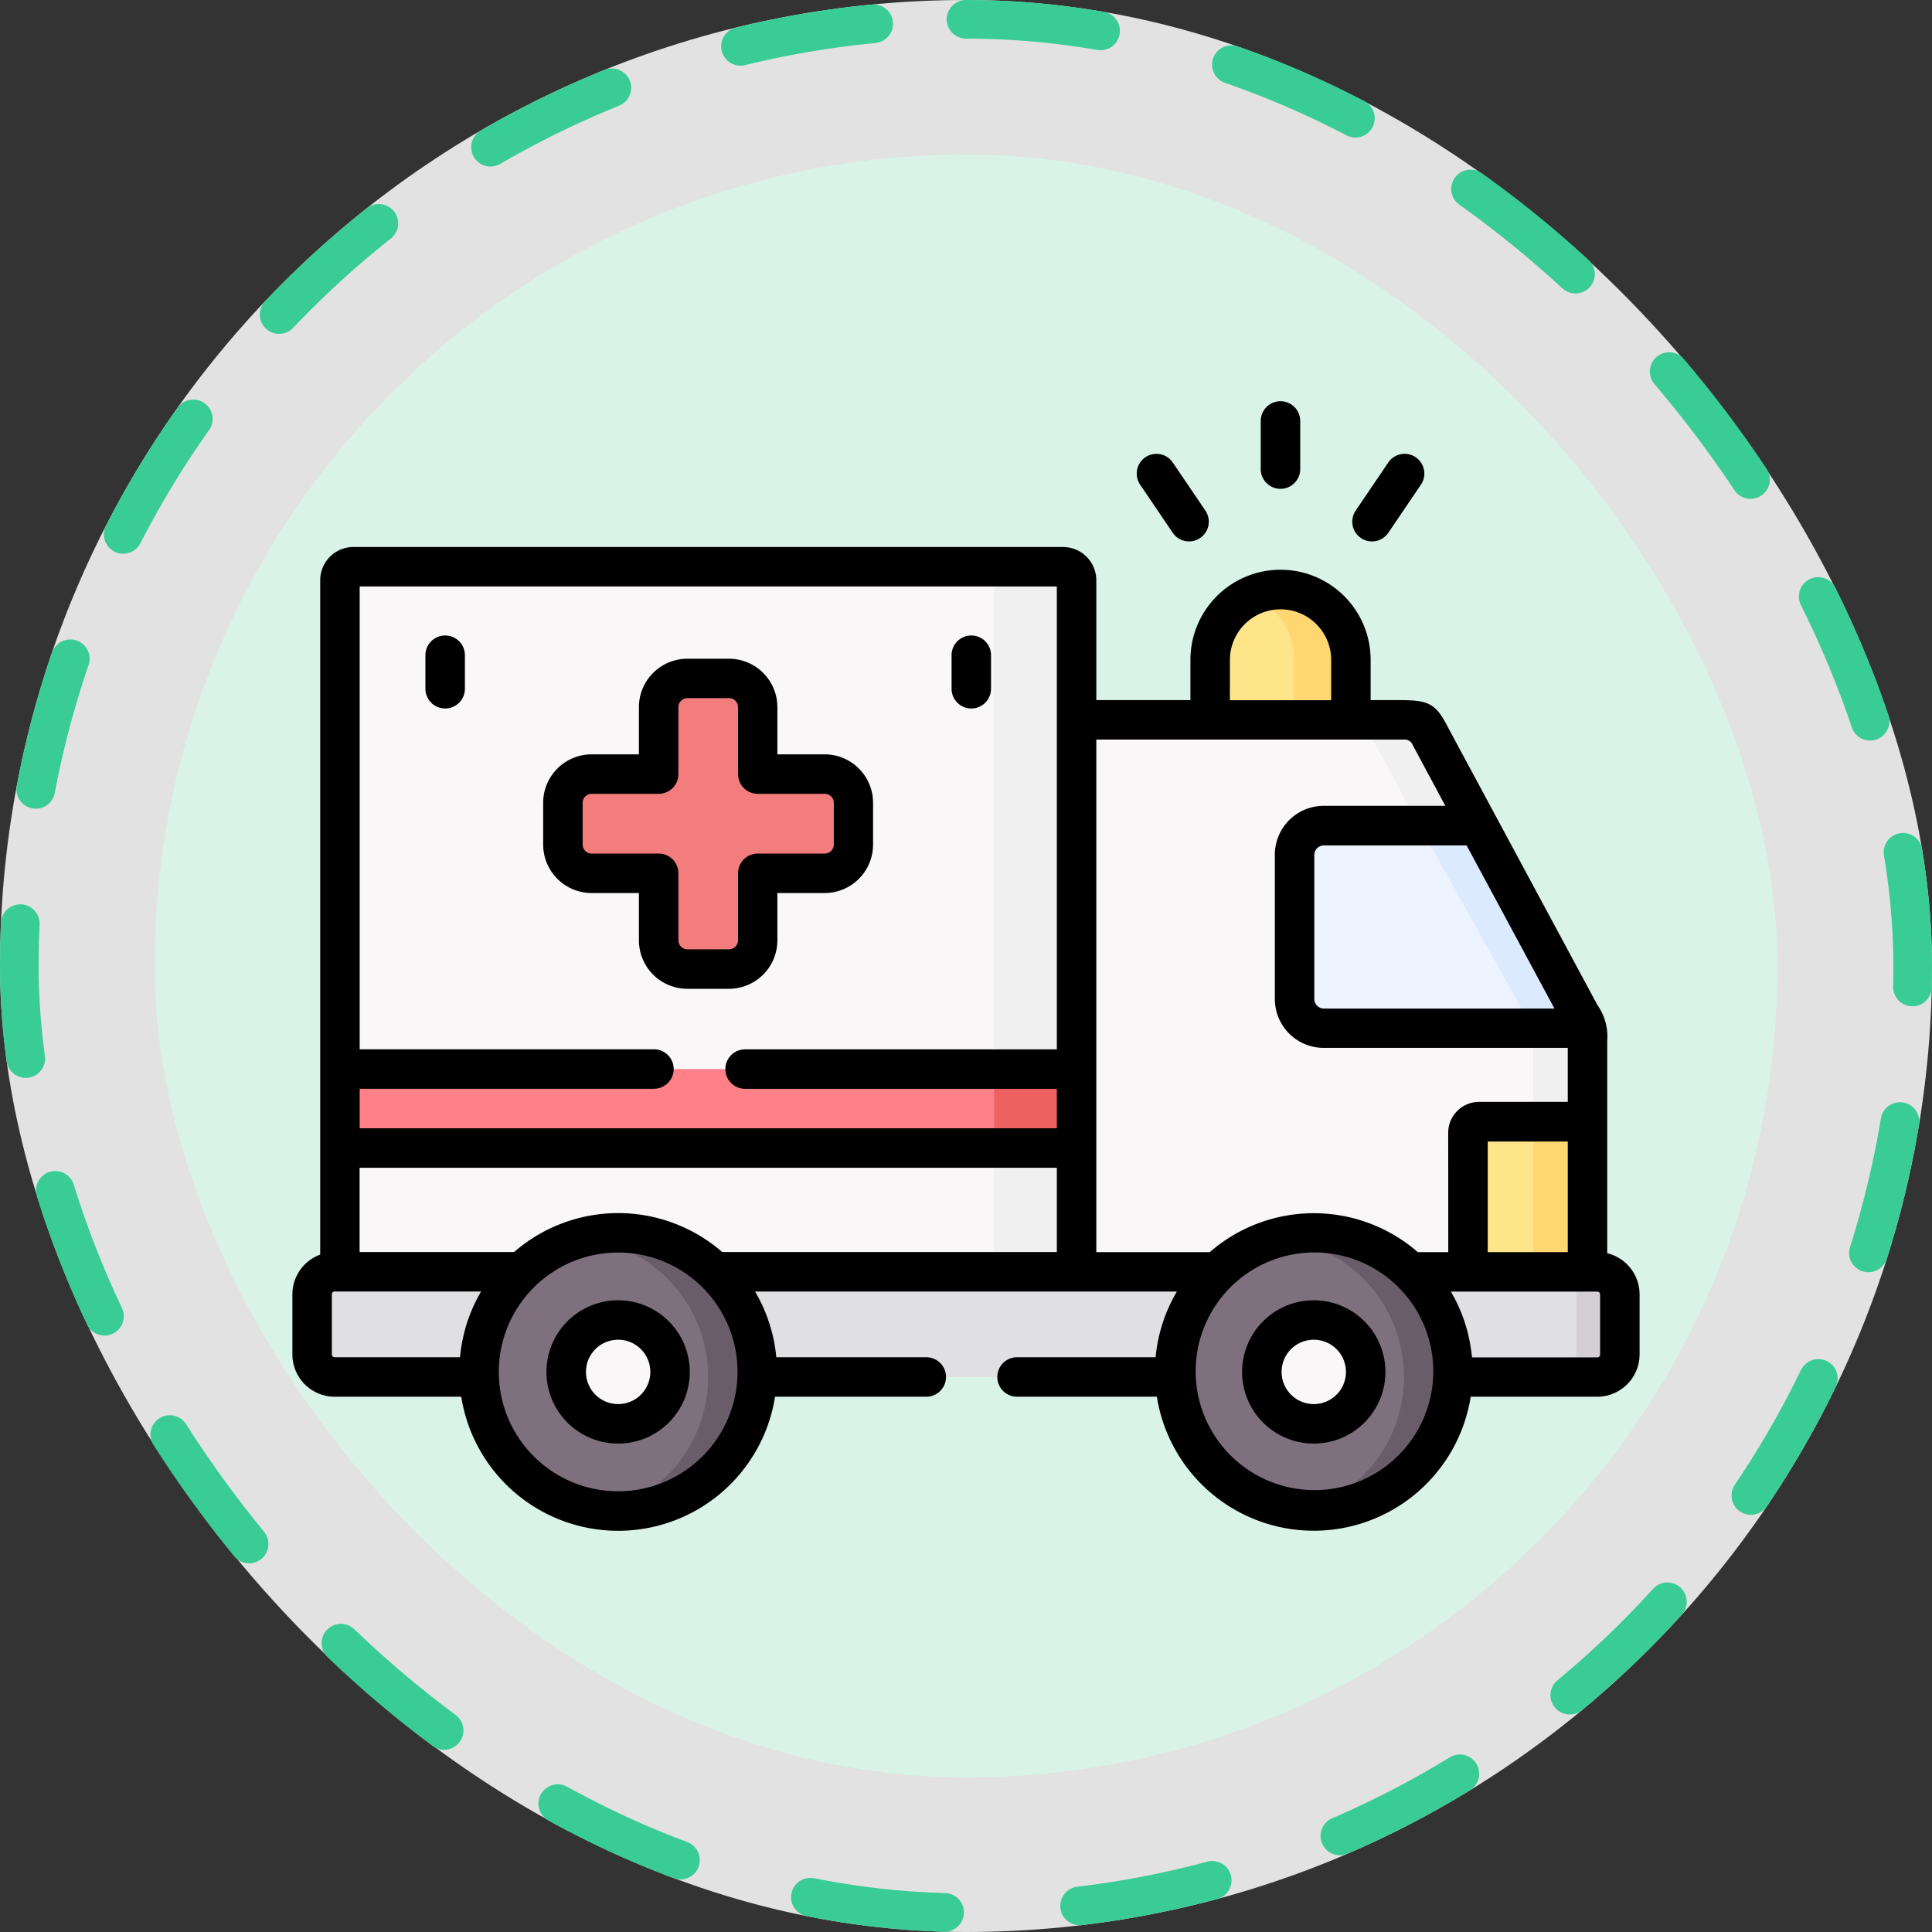 <svg xmlns="http://www.w3.org/2000/svg" width="100" height="100" viewBox="0 0 100 100">
  <rect x="0" y="0" width="100" height="100" fill="#333333" stroke="none"/>
  <g id="Grupo_1100965" data-name="Grupo 1100965" transform="translate(0.242)">
    <g id="Grupo_1098742" data-name="Grupo 1098742" transform="translate(0)">
      <rect id="Rectángulo_400898" data-name="Rectángulo 400898" width="100" height="100" rx="50" transform="translate(-0.242)" fill="#fff" opacity="0.859"/>
      <g id="Rectángulo_400907" data-name="Rectángulo 400907" transform="translate(-0.242)" fill="none" stroke="#3acc97" stroke-linecap="round" stroke-width="2" stroke-dasharray="7">
        <rect width="100" height="100" rx="50" stroke="none"/>
        <rect x="1" y="1" width="98" height="98" rx="49" fill="none"/>
      </g>
    </g>
    <g id="Grupo_1107006" data-name="Grupo 1107006" transform="translate(8.156 8.156)">
      <rect id="Rectángulo_400898-2" data-name="Rectángulo 400898" width="84" height="84" rx="42" transform="translate(-0.399 -0.157)" fill="#d7f5ea" opacity="0.859"/>
      <rect id="Rectángulo_400907-2" data-name="Rectángulo 400907" width="84" height="84" rx="42" transform="translate(-0.398 -0.157)" fill="none"/>
    </g>
    <g id="Grupo_1115643" data-name="Grupo 1115643" transform="translate(14.892 -20.598)">
      <g id="Grupo_1115616" data-name="Grupo 1115616" transform="translate(47.504 51.109)">
        <path id="Trazado_885824" data-name="Trazado 885824" d="M348.792,116.548v4.467h7.285v-4.467a3.643,3.643,0,1,0-7.285,0Z" transform="translate(-348.792 -112.903)" fill="#ffe58a" fill-rule="evenodd"/>
      </g>
      <g id="Grupo_1115617" data-name="Grupo 1115617" transform="translate(49.677 51.109)">
        <path id="Trazado_885825" data-name="Trazado 885825" d="M366.926,119.652h2.938v-3.1a3.656,3.656,0,0,0-3.644-3.645,3.6,3.6,0,0,0-1.467.313,3.653,3.653,0,0,1,2.174,3.332Z" transform="translate(-364.752 -112.903)" fill="#ffd772" fill-rule="evenodd"/>
      </g>
      <g id="Grupo_1115618" data-name="Grupo 1115618" transform="translate(39.226 57.858)">
        <path id="Trazado_885826" data-name="Trazado 885826" d="M288.017,181.7v10.679h8.644a7.2,7.2,0,0,1,10,0h4.289v-8.552a.581.581,0,0,1,.579-.579h4.3v-3.9a3.665,3.665,0,0,0-.042-.938l-11.111-3.861,5.505-6.625L307.9,163.7c-.676-1.255-.444-1.251-1.869-1.251H288.017V181.7Z" transform="translate(-288.017 -162.454)" fill="#f9f7f8" fill-rule="evenodd"/>
      </g>
      <g id="Grupo_1115619" data-name="Grupo 1115619" transform="translate(2.461 49.931)">
        <path id="Trazado_885827" data-name="Trazado 885827" d="M18.073,104.956v26.666H56.2V104.956a.7.7,0,0,0-.7-.7H18.772a.7.7,0,0,0-.7.7Z" transform="translate(-18.073 -104.257)" fill="#f9f7f8" fill-rule="evenodd"/>
      </g>
      <g id="Grupo_1115620" data-name="Grupo 1115620" transform="translate(14.001 55.707)">
        <path id="Trazado_885828" data-name="Trazado 885828" d="M102.8,155.267a1.489,1.489,0,0,0,1.486,1.486h3.471v3.471a1.489,1.489,0,0,0,1.482,1.486h2.166a1.489,1.489,0,0,0,1.482-1.486v-3.471h3.475a1.489,1.489,0,0,0,1.482-1.486V153.1a1.489,1.489,0,0,0-1.482-1.486h-3.475v-3.471a1.488,1.488,0,0,0-1.482-1.482h-2.166a1.488,1.488,0,0,0-1.482,1.482v3.471h-3.471A1.489,1.489,0,0,0,102.8,153.1Z" transform="translate(-102.801 -146.665)" fill="#f37c7c" fill-rule="evenodd"/>
      </g>
      <g id="Grupo_1115621" data-name="Grupo 1115621" transform="translate(2.461 78.655)">
        <path id="Trazado_885829" data-name="Trazado 885829" d="M18.073,315.161v9.131h9.4a7.209,7.209,0,0,1,10,0H56.2v-9.131Z" transform="translate(-18.073 -315.161)" fill="#f9f7f8" fill-rule="evenodd"/>
      </g>
      <g id="Grupo_1115622" data-name="Grupo 1115622" transform="translate(1.021 86.423)">
        <path id="Trazado_885830" data-name="Trazado 885830" d="M7.5,373.366v3.108a1.171,1.171,0,0,0,1.166,1.17h8.841c0-.089,0,.8,0-.263a9.3,9.3,0,0,1,2.2-5.185H8.666a1.171,1.171,0,0,0-1.166,1.17Z" transform="translate(-7.5 -372.196)" fill="#e0dfe1" fill-rule="evenodd"/>
      </g>
      <g id="Grupo_1115623" data-name="Grupo 1115623" transform="translate(56.503 86.423)">
        <path id="Trazado_885831" data-name="Trazado 885831" d="M414.868,372.2a9.307,9.307,0,0,1,2.2,5.185c0,1.062,0,.174,0,.263h8.837a1.171,1.171,0,0,0,1.17-1.17v-3.108a1.171,1.171,0,0,0-1.17-1.17H414.868Z" transform="translate(-414.868 -372.196)" fill="#e0dfe1" fill-rule="evenodd"/>
      </g>
      <g id="Grupo_1115624" data-name="Grupo 1115624" transform="translate(35.621 49.931)">
        <path id="Trazado_885832" data-name="Trazado 885832" d="M266.511,130.259v-25.3a.7.7,0,0,0-.7-.7h-4.266a.7.7,0,0,1,.7.7v25.3Z" transform="translate(-261.542 -104.257)" fill="#f0f0f0" fill-rule="evenodd"/>
      </g>
      <g id="Grupo_1115625" data-name="Grupo 1115625" transform="translate(36.323 80.018)">
        <path id="Trazado_885833" data-name="Trazado 885833" d="M266.7,325.167h4.266v6.4H266.7Z" transform="translate(-266.701 -325.167)" fill="#f0f0f0" fill-rule="evenodd"/>
      </g>
      <g id="Grupo_1115626" data-name="Grupo 1115626" transform="translate(60.85 78.655)">
        <path id="Trazado_885834" data-name="Trazado 885834" d="M446.786,315.74v7.189h6.185v-7.768h-5.609A.58.58,0,0,0,446.786,315.74Z" transform="translate(-446.786 -315.161)" fill="#ffe58a" fill-rule="evenodd"/>
      </g>
      <g id="Grupo_1115627" data-name="Grupo 1115627" transform="translate(51.874 63.332)">
        <path id="Trazado_885835" data-name="Trazado 885835" d="M380.881,204.157v7.471a1.514,1.514,0,0,0,1.509,1.51H396a3.883,3.883,0,0,0-.34-.71l-5.266-9.775h-8A1.513,1.513,0,0,0,380.881,204.157Z" transform="translate(-380.881 -202.651)" fill="#edf4ff" fill-rule="evenodd"/>
      </g>
      <g id="Grupo_1115628" data-name="Grupo 1115628" transform="translate(65.305 86.423)">
        <path id="Trazado_885836" data-name="Trazado 885836" d="M482.9,376.473v-3.108a1.171,1.171,0,0,0-1.17-1.17H479.5a1.171,1.171,0,0,1,1.166,1.17v3.108a1.171,1.171,0,0,1-1.166,1.17h2.235A1.171,1.171,0,0,0,482.9,376.473Z" transform="translate(-479.499 -372.195)" fill="#d3cfd2" fill-rule="evenodd"/>
      </g>
      <g id="Grupo_1115629" data-name="Grupo 1115629" transform="translate(54.669 57.857)">
        <path id="Trazado_885837" data-name="Trazado 885837" d="M405.063,167.928h3.058l-2.274-4.224c-.676-1.255-.444-1.251-1.869-1.251H401.4c.691,0,1.027.583,1.386,1.251Z" transform="translate(-401.403 -162.453)" fill="#f0f0f0" fill-rule="evenodd"/>
      </g>
      <g id="Grupo_1115630" data-name="Grupo 1115630" transform="translate(58.329 63.332)">
        <path id="Trazado_885838" data-name="Trazado 885838" d="M434.134,213.137h2.807a3.885,3.885,0,0,0-.34-.71l-5.266-9.775h-3.058Z" transform="translate(-428.277 -202.651)" fill="#dbeaff" fill-rule="evenodd"/>
      </g>
      <g id="Grupo_1115631" data-name="Grupo 1115631" transform="translate(64.185 73.818)">
        <path id="Trazado_885839" data-name="Trazado 885839" d="M471.324,284.479h2.8v-3.9a3.666,3.666,0,0,0-.042-.938h-2.807a3.441,3.441,0,0,1,.046.938Z" transform="translate(-471.278 -279.642)" fill="#f0f0f0" fill-rule="evenodd"/>
      </g>
      <g id="Grupo_1115632" data-name="Grupo 1115632" transform="translate(2.461 75.934)">
        <path id="Trazado_885840" data-name="Trazado 885840" d="M18.073,295.176v4.085H56.2v-4.085Z" transform="translate(-18.073 -295.176)" fill="#ff8086" fill-rule="evenodd"/>
      </g>
      <g id="Grupo_1115633" data-name="Grupo 1115633" transform="translate(36.323 75.934)">
        <path id="Trazado_885841" data-name="Trazado 885841" d="M270.967,299.261v-4.085H266.7v4.085Z" transform="translate(-266.701 -295.176)" fill="#ee6161" fill-rule="evenodd"/>
      </g>
      <g id="Grupo_1115634" data-name="Grupo 1115634" transform="translate(20.498 86.423)">
        <path id="Trazado_885842" data-name="Trazado 885842" d="M150.508,372.2a9.307,9.307,0,0,1,2.2,5.185c0,1.062,0,.174-.008.263h24.338c0-.089,0,.8,0-.263a9.326,9.326,0,0,1,2.2-5.185H150.508Z" transform="translate(-150.508 -372.196)" fill="#e0dfe1" fill-rule="evenodd"/>
      </g>
      <g id="Grupo_1115635" data-name="Grupo 1115635" transform="translate(45.666 84.408)">
        <path id="Trazado_885843" data-name="Trazado 885843" d="M337.5,359.414a7.187,7.187,0,0,0-2.2,5.185c0,.089,0,.174,0,.263a7.2,7.2,0,0,0,14.393,0c0-.089.008-.174.008-.263a7.2,7.2,0,0,0-12.2-5.185Z" transform="translate(-335.299 -357.399)" fill="#7e707d" fill-rule="evenodd"/>
      </g>
      <g id="Grupo_1115636" data-name="Grupo 1115636" transform="translate(50.183 88.921)">
        <path id="Trazado_885844" data-name="Trazado 885844" d="M368.477,393.486a2.686,2.686,0,0,0,5.347,0c.008-.089.012-.174.012-.263a2.685,2.685,0,1,0-5.37,0C368.465,393.312,368.469,393.4,368.477,393.486Z" transform="translate(-368.465 -390.536)" fill="#f9f7f8" fill-rule="evenodd"/>
      </g>
      <g id="Grupo_1115637" data-name="Grupo 1115637" transform="translate(9.661 84.408)">
        <path id="Trazado_885845" data-name="Trazado 885845" d="M78.139,357.4a7.194,7.194,0,0,0-7.2,7.2c0,.089,0,.174,0,.263a7.2,7.2,0,0,0,14.393,0c0-.089,0-.174,0-.263a7.194,7.194,0,0,0-7.2-7.2Zm0,4.513a2.689,2.689,0,0,1,2.687,2.687c0,.089,0,.174-.012.263a2.686,2.686,0,0,1-5.347,0c-.008-.089-.015-.174-.015-.263A2.689,2.689,0,0,1,78.139,361.911Z" transform="translate(-70.939 -357.398)" fill="#7e707d" fill-rule="evenodd"/>
      </g>
      <g id="Grupo_1115638" data-name="Grupo 1115638" transform="translate(14.175 88.921)">
        <path id="Trazado_885846" data-name="Trazado 885846" d="M106.764,390.536a2.689,2.689,0,0,0-2.687,2.687c0,.089.008.174.015.263a2.686,2.686,0,0,0,5.347,0c.008-.089.012-.174.012-.263A2.689,2.689,0,0,0,106.764,390.536Z" transform="translate(-104.077 -390.536)" fill="#f9f7f8" fill-rule="evenodd"/>
      </g>
      <g id="Grupo_1115639" data-name="Grupo 1115639" transform="translate(14.862 84.408)">
        <path id="Trazado_885847" data-name="Trazado 885847" d="M111.121,371.8a7.2,7.2,0,0,0,7.2-6.938c0-.089,0-.174,0-.263a7.2,7.2,0,0,0-9.2-6.918,7.149,7.149,0,0,1,4.173,1.733c.1.085.193.174.286.263a7.181,7.181,0,0,1,2.2,5.185c0,.089,0,.174-.008.263a7.2,7.2,0,0,1-5.193,6.656C110.762,371.792,110.94,371.8,111.121,371.8Z" transform="translate(-109.121 -357.399)" fill="#6a5d6a" fill-rule="evenodd"/>
      </g>
      <g id="Grupo_1115640" data-name="Grupo 1115640" transform="translate(50.866 84.408)">
        <path id="Trazado_885848" data-name="Trazado 885848" d="M375.482,371.8a7.2,7.2,0,0,0,7.2-6.938c0-.089.008-.174.008-.263a7.208,7.208,0,0,0-9.2-6.918,7.149,7.149,0,0,1,4.173,1.733c.1.085.193.174.286.263a7.181,7.181,0,0,1,2.2,5.185c0,.089,0,.174,0,.263a7.211,7.211,0,0,1-5.2,6.656C375.123,371.792,375.3,371.8,375.482,371.8Z" transform="translate(-373.482 -357.399)" fill="#6a5d6a" fill-rule="evenodd"/>
      </g>
      <g id="Grupo_1115641" data-name="Grupo 1115641" transform="translate(64.232 78.655)">
        <path id="Trazado_885849" data-name="Trazado 885849" d="M471.618,315.161h2.8v7.768h-2.8Z" transform="translate(-471.618 -315.161)" fill="#ffd772" fill-rule="evenodd"/>
      </g>
      <g id="Grupo_1115642" data-name="Grupo 1115642" transform="translate(0 41.366)">
        <path id="Trazado_885850" data-name="Trazado 885850" d="M100.285,383.036a3.709,3.709,0,1,0,3.708,3.709A3.713,3.713,0,0,0,100.285,383.036Zm0,5.374a1.666,1.666,0,1,1,1.666-1.666A1.667,1.667,0,0,1,100.285,388.41Z" transform="translate(-83.424 -336.502)"/>
        <path id="Trazado_885851" data-name="Trazado 885851" d="M364.67,383.036a3.709,3.709,0,1,0,3.708,3.709A3.711,3.711,0,0,0,364.67,383.036Zm0,5.374a1.666,1.666,0,1,1,1.666-1.666A1.665,1.665,0,0,1,364.67,388.41Z" transform="translate(-311.803 -336.502)"/>
        <path id="Trazado_885852" data-name="Trazado 885852" d="M97.809,151.3h2.449v2.449a2.509,2.509,0,0,0,2.5,2.508h2.166a2.509,2.509,0,0,0,2.5-2.508V151.3h2.453a2.509,2.509,0,0,0,2.5-2.508v-2.162a2.509,2.509,0,0,0-2.5-2.508h-2.453v-2.449a2.507,2.507,0,0,0-2.5-2.5h-2.166a2.507,2.507,0,0,0-2.5,2.5v2.449H97.809a2.511,2.511,0,0,0-2.508,2.508v2.162a2.511,2.511,0,0,0,2.508,2.508Zm-.465-4.67a.465.465,0,0,1,.465-.465h3.471a1.021,1.021,0,0,0,1.021-1.021v-3.471a.467.467,0,0,1,.461-.461h2.166a.467.467,0,0,1,.461.461v3.471a1.021,1.021,0,0,0,1.021,1.021h3.475a.469.469,0,0,1,.461.465v2.162a.469.469,0,0,1-.461.465H106.41a1.021,1.021,0,0,0-1.021,1.021v3.471a.469.469,0,0,1-.461.465h-2.166a.469.469,0,0,1-.461-.465v-3.471a1.021,1.021,0,0,0-1.021-1.021H97.809a.465.465,0,0,1-.465-.465Z" transform="translate(-82.321 -125.845)"/>
        <path id="Trazado_885853" data-name="Trazado 885853" d="M51.591,134.157a1.021,1.021,0,0,0,1.021-1.021V131.4a1.021,1.021,0,0,0-2.043,0v1.737A1.021,1.021,0,0,0,51.591,134.157Z" transform="translate(-43.683 -118.254)"/>
        <path id="Trazado_885854" data-name="Trazado 885854" d="M251.547,134.157a1.021,1.021,0,0,0,1.021-1.021V131.4a1.021,1.021,0,0,0-2.043,0v1.737A1.021,1.021,0,0,0,251.547,134.157Z" transform="translate(-216.406 -118.254)"/>
        <path id="Trazado_885855" data-name="Trazado 885855" d="M68.056,133.314s0-10.914,0-11a2.822,2.822,0,0,0-.506-1.844s-7.7-14.308-7.765-14.431c-.626-1.231-1.039-1.356-2.543-1.356H55.81V102.6a4.664,4.664,0,1,0-9.328,0v2.083H41.611V98.478a1.724,1.724,0,0,0-1.724-1.72H3.16a1.722,1.722,0,0,0-1.72,1.72v34.906A2.192,2.192,0,0,0,0,135.441v3.108a2.192,2.192,0,0,0,2.187,2.191H8.741a8.221,8.221,0,0,0,16.241,0H32.81a1.021,1.021,0,0,0,0-2.043H25.047a8.17,8.17,0,0,0-1.1-3.4H45.781a8.163,8.163,0,0,0-1.1,3.4H37.508a1.021,1.021,0,0,0,0,2.043h7.237a8.224,8.224,0,0,0,16.245,0h6.55a2.194,2.194,0,0,0,2.191-2.191v-3.108a2.193,2.193,0,0,0-1.675-2.127ZM8.7,138.484c-.006.054-.014.107-.019.161,0,.018,0,.035-.006.052H2.187a.15.15,0,0,1-.145-.148v-3.108a.15.15,0,0,1,.145-.148H9.768A8.117,8.117,0,0,0,8.7,138.484Zm8.162,7.151a6.179,6.179,0,1,1,6.179-6.179A6.186,6.186,0,0,1,16.862,145.635ZM39.568,133.25H22.245a8.2,8.2,0,0,0-10.766,0h-8v-4.362H39.568Zm0-27.544V122.76H23.433a1.021,1.021,0,0,0,0,2.043H39.568v2.042H3.483V124.8H18.715a1.021,1.021,0,0,0,0-2.043H3.483V98.8H39.568Zm21.21,6.5,4.547,8.443H53.383a.5.5,0,0,1-.488-.488v-7.471a.493.493,0,0,1,.488-.484Zm-12.252-9.6a2.621,2.621,0,1,1,5.242,0v2.083H48.525Zm10.52,37c0,.025,0,.048,0,.075s0,.025,0,.038a6.15,6.15,0,1,1,.007-.256c0,.048,0,.1,0,.143Zm.783-6.349H58.252a8.2,8.2,0,0,0-10.769,0H41.611V106.727H57.584a.432.432,0,0,1,.381.236v0c.069.135,1.711,3.192,1.711,3.192H53.383a2.532,2.532,0,0,0-2.531,2.527v7.471a2.531,2.531,0,0,0,2.531,2.531h12.63v2.795H61.425a1.6,1.6,0,0,0-1.6,1.6Zm6.185-5.725v5.725H61.871v-5.725Zm1.676,11.024a.15.15,0,0,1-.148.148H61.057c0-.018,0-.035-.006-.053-.005-.053-.012-.105-.019-.158a8.121,8.121,0,0,0-1.069-3.194h7.577a.15.15,0,0,1,.148.148v3.108Z" transform="translate(0 -89.214)"/>
        <path id="Trazado_885856" data-name="Trazado 885856" d="M369.044,45.9a1.021,1.021,0,0,0,1.021-1.021V42.387a1.021,1.021,0,0,0-2.043,0v2.486A1.021,1.021,0,0,0,369.044,45.9Z" transform="translate(-317.9 -41.366)"/>
        <path id="Trazado_885857" data-name="Trazado 885857" d="M322.746,65.435a1.021,1.021,0,1,0,1.691-1.146L322.75,61.8a1.021,1.021,0,0,0-1.691,1.146Z" transform="translate(-277.18 -58.628)"/>
        <path id="Trazado_885858" data-name="Trazado 885858" d="M403.253,65.709a1.021,1.021,0,0,0,1.418-.273l1.687-2.49a1.021,1.021,0,1,0-1.691-1.146l-1.687,2.49A1.021,1.021,0,0,0,403.253,65.709Z" transform="translate(-347.944 -58.629)"/>
      </g>
    </g>
  </g>
</svg>
